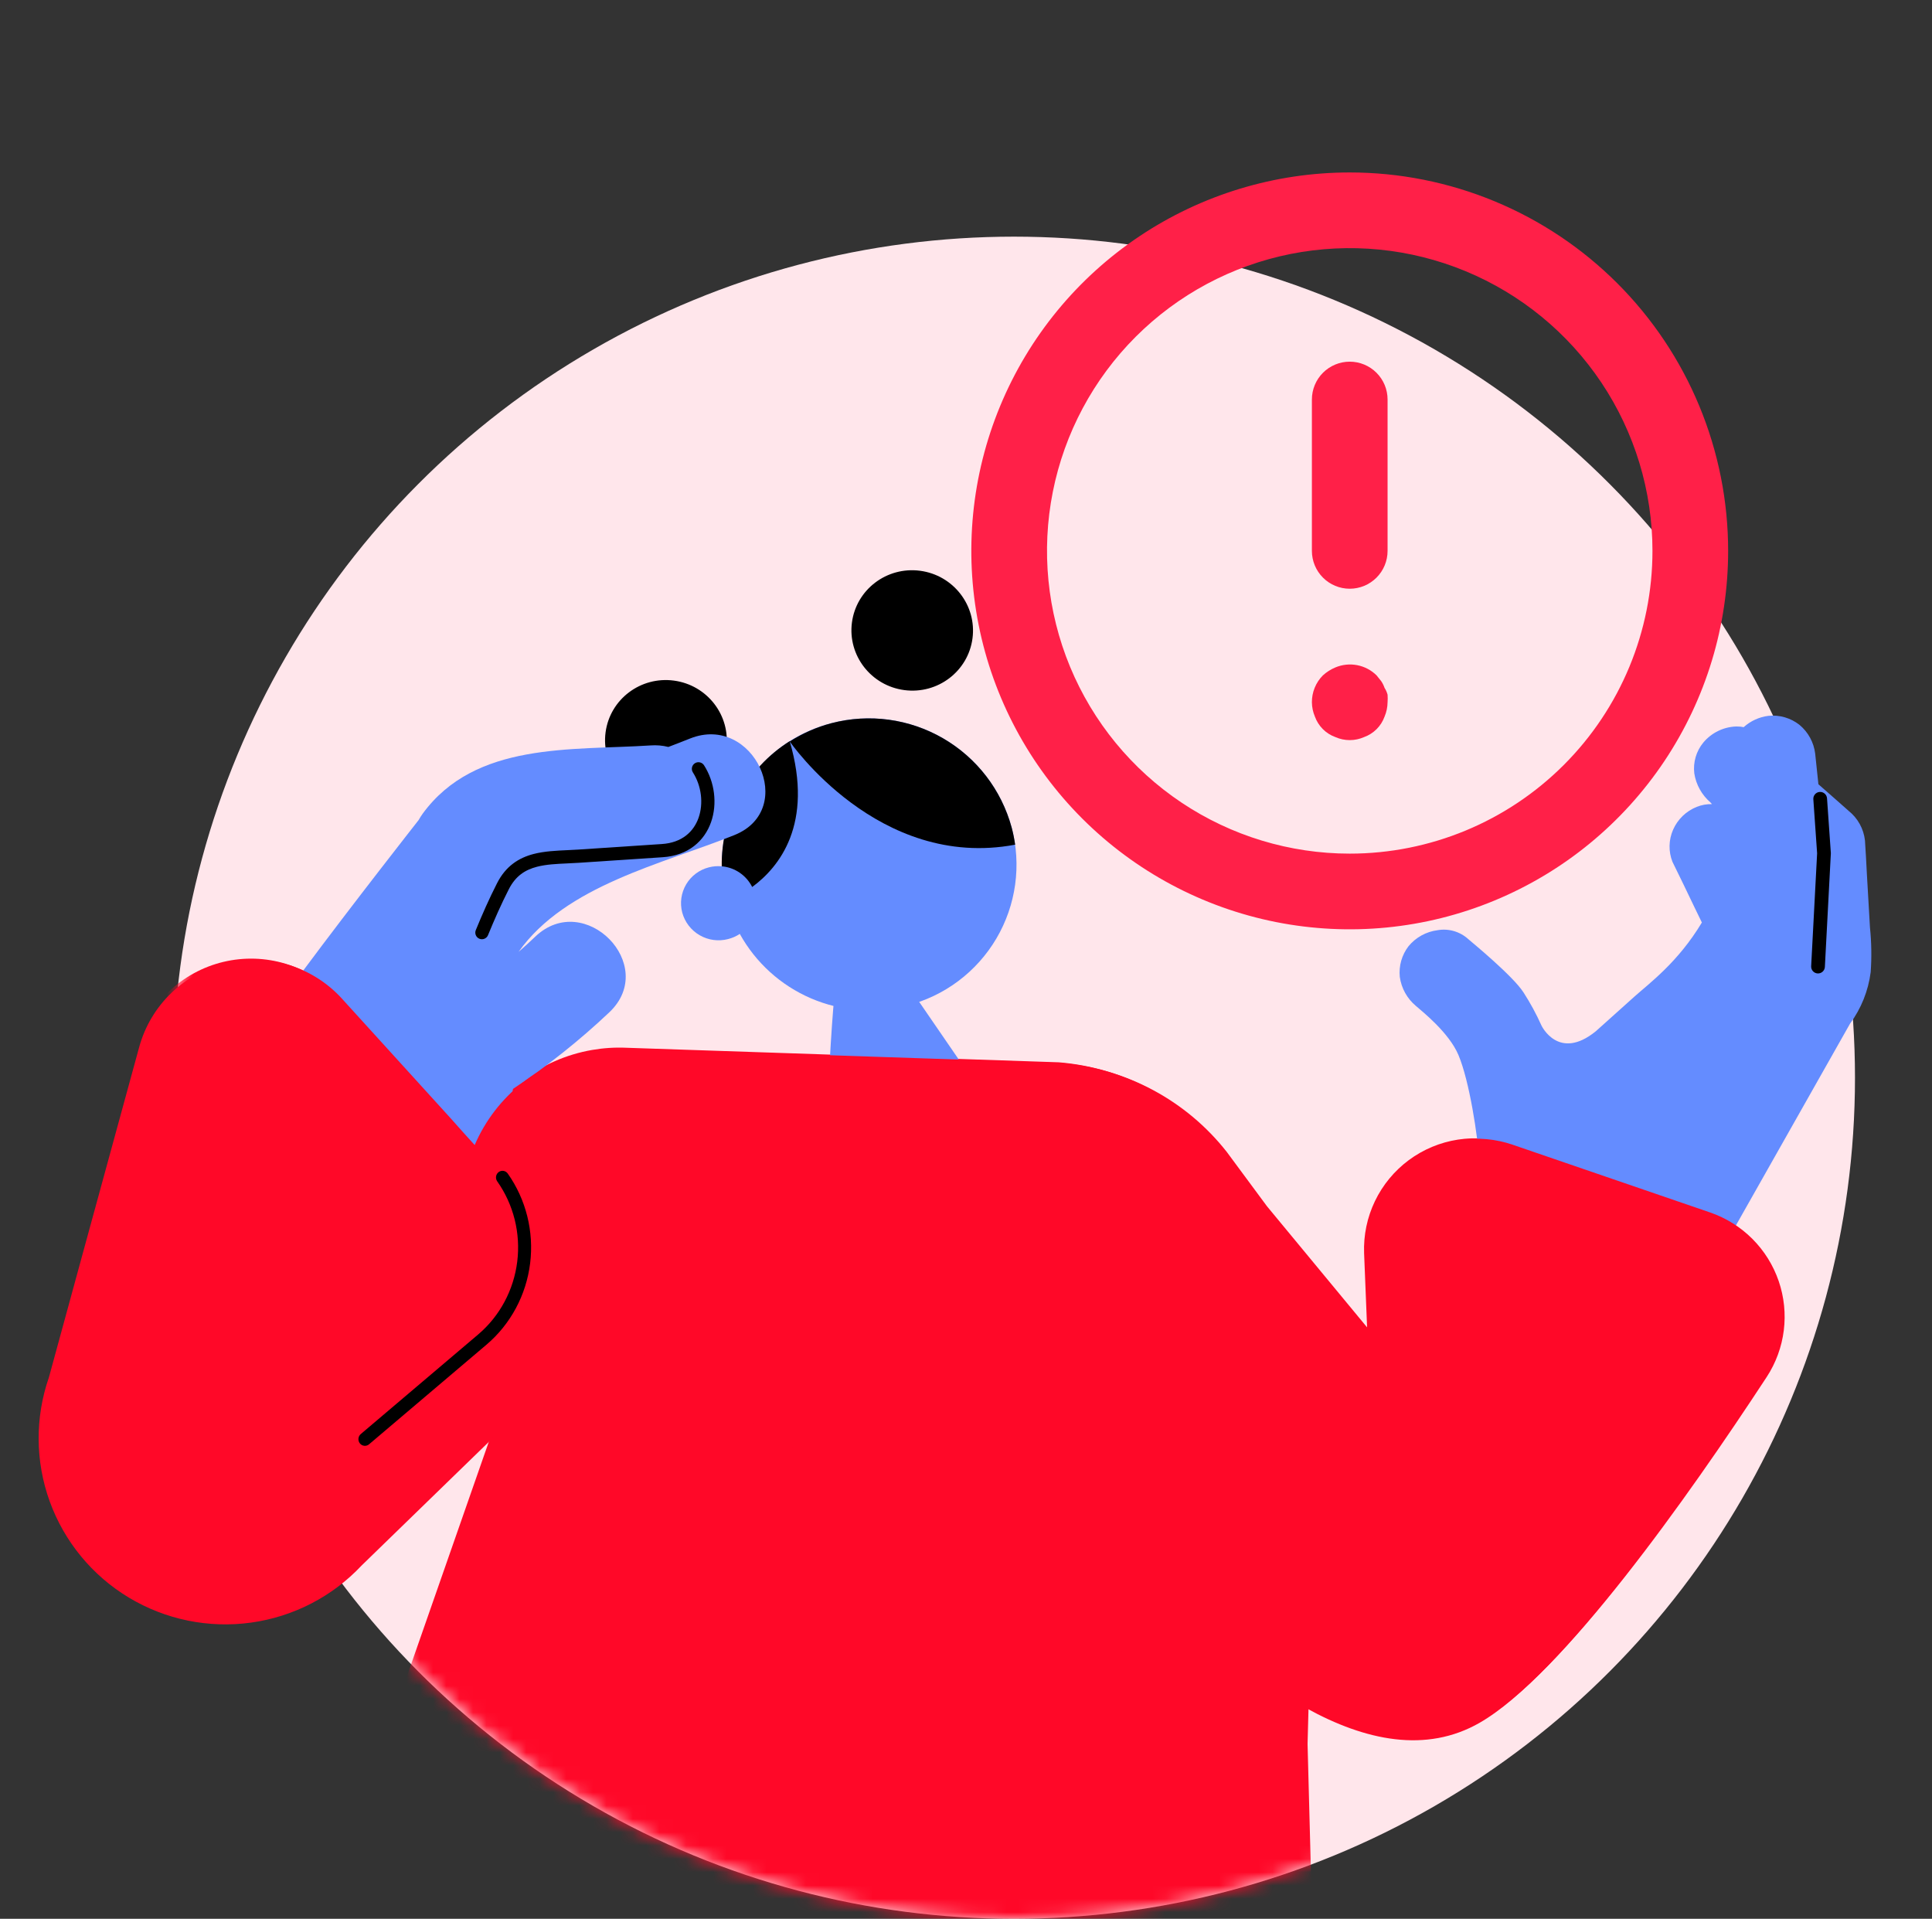 <svg width="145" height="144" viewBox="0 0 145 144" fill="none" xmlns="http://www.w3.org/2000/svg">
<rect x="0" y="0" width="145" height="144" fill="#333333" stroke="none"/>
<g clip-path="url(#clip0)">
<circle cx="76.1" cy="80.88" r="63.12" fill="#FFE6EB"/>
<mask id="mask0" mask-type="alpha" maskUnits="userSpaceOnUse" x="12" y="17" width="128" height="127">
<circle cx="76.1" cy="80.88" r="63.12" fill="#FFE6EB"/>
</mask>
<g mask="url(#mask0)">
<path d="M53.207 65.09C53.522 65.009 53.848 64.983 54.171 65.013C54.14 62.558 54.935 60.163 56.429 58.214C57.923 56.266 60.029 54.876 62.409 54.27C65.24 53.532 68.248 53.941 70.779 55.408C73.311 56.875 75.161 59.281 75.929 62.105C76.297 63.499 76.386 64.953 76.189 66.382C75.992 67.811 75.513 69.187 74.781 70.43C74.049 71.673 73.077 72.758 71.923 73.624C70.769 74.489 69.454 75.116 68.055 75.469C65.665 76.09 63.136 75.898 60.867 74.923C58.599 73.949 56.718 72.247 55.523 70.086C55.255 70.265 54.957 70.396 54.644 70.474C53.923 70.663 53.156 70.56 52.511 70.186C51.866 69.812 51.395 69.199 51.201 68.479C51.109 68.125 51.087 67.756 51.138 67.393C51.189 67.031 51.312 66.682 51.498 66.367C51.684 66.052 51.931 65.777 52.225 65.558C52.518 65.339 52.852 65.18 53.207 65.09Z" fill="#648CFF"/>
<path d="M62.408 54.27C65.24 53.532 68.248 53.941 70.779 55.408C73.311 56.875 75.161 59.281 75.928 62.105C76.041 62.527 76.127 62.957 76.188 63.39C65.921 65.327 59.299 55.672 59.268 55.645C60.237 55.027 61.297 54.563 62.408 54.27Z" fill="black"/>
<path d="M54.168 65.013C54.142 63.142 54.598 61.295 55.491 59.651C56.384 58.006 57.685 56.619 59.268 55.622C61.096 61.861 58.463 65.091 56.453 66.566C56.236 66.134 55.913 65.764 55.513 65.492C55.113 65.22 54.65 65.055 54.168 65.013Z" fill="black"/>
<path d="M54.51 56.166C54.84 53.689 53.081 51.411 50.579 51.077C48.077 50.742 45.781 52.479 45.45 54.955C45.119 57.431 46.879 59.71 49.381 60.044C51.883 60.378 54.179 58.642 54.51 56.166Z" fill="black"/>
<path d="M72.988 47.906C73.312 45.433 71.55 43.162 69.052 42.834C66.553 42.506 64.264 44.245 63.939 46.718C63.615 49.191 65.377 51.462 67.876 51.79C70.374 52.118 72.663 50.38 72.988 47.906Z" fill="black"/>
<path d="M128.236 90.989L113.393 85.881C112.116 85.441 110.752 85.319 109.418 85.524C108.084 85.73 106.82 86.258 105.735 87.061C104.651 87.865 103.778 88.921 103.193 90.138C102.608 91.354 102.329 92.695 102.378 94.044L102.611 99.826L94.939 90.518L91.914 86.417C90.412 84.501 88.53 82.917 86.386 81.765C84.242 80.613 81.882 79.917 79.456 79.722L47.023 78.631C46.161 78.592 45.298 78.647 44.449 78.794C42.471 79.133 40.61 79.961 39.034 81.203C37.458 82.445 36.219 84.062 35.428 85.906L34.605 84.993L33.613 83.877L25.45 74.867C24.375 73.683 23.003 72.81 21.475 72.339C19.948 71.867 18.322 71.815 16.768 72.186C15.213 72.557 13.787 73.34 12.637 74.45C11.488 75.561 10.659 76.96 10.235 78.502C7.314 89.194 3.912 101.716 3.45 103.402C2.397 106.438 2.418 109.744 3.51 112.766C4.603 115.788 6.7 118.344 9.45 120.005C12.201 121.666 15.439 122.332 18.622 121.892C21.806 121.452 24.741 119.931 26.938 117.586L36.747 108.024L28.569 131.447L98.899 159.839L98.064 128.203C102.472 130.634 107.035 131.591 111.047 129.29C117.152 125.788 126.515 112.512 132.476 103.382C133.165 102.324 133.603 101.124 133.759 99.871C133.915 98.619 133.784 97.347 133.375 96.153C132.966 94.959 132.291 93.873 131.401 92.978C130.51 92.084 129.428 91.403 128.236 90.989Z" fill="#FF0828"/>
<path d="M51.794 55.421C51.254 55.639 50.708 55.847 50.163 56.056C49.724 55.946 49.27 55.907 48.819 55.942C42.868 56.328 35.682 55.659 31.729 61.055C31.62 61.208 31.516 61.367 31.412 61.551C31.412 61.551 26.453 67.864 22.738 72.863C23.755 73.365 24.668 74.057 25.426 74.901L36.485 87.116C37.558 85.494 38.247 83.648 38.499 81.72C41.072 80.011 43.494 78.085 45.739 75.962C49.449 72.431 43.874 66.768 40.175 70.289C39.768 70.681 39.347 71.062 38.92 71.434C42.456 66.445 49.682 64.849 55.127 62.666C59.908 60.727 56.541 53.532 51.794 55.421Z" fill="#648CFF"/>
<path fill-rule="evenodd" clip-rule="evenodd" d="M52.153 57.279C52.383 57.132 52.69 57.199 52.838 57.43C53.641 58.684 53.848 60.322 53.367 61.695C52.874 63.101 51.666 64.207 49.735 64.332C49.735 64.332 49.735 64.332 49.735 64.332L43.467 64.748C43.161 64.768 42.866 64.782 42.58 64.795C41.751 64.833 40.999 64.868 40.306 65.046C39.427 65.273 38.699 65.723 38.183 66.743L38.182 66.745C37.62 67.85 37.11 68.997 36.627 70.179C36.524 70.432 36.234 70.554 35.981 70.45C35.727 70.347 35.606 70.057 35.709 69.804C36.199 68.605 36.72 67.431 37.298 66.295C37.963 64.98 38.95 64.372 40.058 64.086C40.861 63.879 41.76 63.838 42.616 63.799C42.883 63.787 43.147 63.775 43.401 63.758C43.401 63.758 43.401 63.758 43.401 63.758L49.67 63.342C51.191 63.243 52.065 62.41 52.431 61.367C52.807 60.292 52.647 58.972 52.002 57.965C51.855 57.734 51.922 57.427 52.153 57.279Z" fill="black"/>
</g>
<path d="M62.831 73.21C62.28 75.708 61.819 90.381 61.819 90.381L78.434 88.944L67.2 72.584L62.831 73.21Z" fill="#648CFF"/>
<path d="M135.052 54.396C134.392 53.878 133.557 53.636 132.722 53.72C132.03 53.808 131.382 54.105 130.863 54.572C130.68 54.532 130.492 54.515 130.305 54.519C129.833 54.535 129.369 54.651 128.945 54.858C128.52 55.065 128.144 55.359 127.841 55.721C127.575 56.042 127.377 56.414 127.261 56.814C127.144 57.214 127.11 57.633 127.161 58.047C127.294 58.888 127.72 59.655 128.364 60.212L128.484 60.346C128.095 60.337 127.708 60.406 127.347 60.551C126.549 60.868 125.908 61.487 125.565 62.275C125.4 62.652 125.311 63.058 125.303 63.47C125.295 63.882 125.369 64.291 125.52 64.675C126.081 65.814 126.635 66.958 127.183 68.108C127.367 68.483 127.544 68.857 127.728 69.231C125.936 72.223 123.765 73.805 122.65 74.806L119.772 77.389C116.973 79.666 115.693 76.968 115.693 76.968C115.305 76.102 114.852 75.267 114.337 74.47C113.546 73.243 110.54 70.772 110.209 70.488C109.9 70.204 109.529 69.994 109.125 69.876C108.722 69.758 108.297 69.735 107.883 69.809C107.034 69.919 106.259 70.347 105.714 71.008C105.207 71.666 104.972 72.494 105.057 73.32C105.178 74.166 105.606 74.937 106.26 75.486C106.72 75.89 108.741 77.479 109.456 79.169C110.287 81.129 110.923 85.353 111.013 87.071C111.103 88.79 111.006 90.586 111.002 92.339L110.999 93.546C111.129 94.388 111.556 95.156 112.202 95.711C112.862 96.228 113.694 96.471 114.528 96.391C115.185 96.304 115.804 96.029 116.31 95.601L122.718 97.931L127.182 97.446L138.847 76.825C139.685 75.689 140.219 74.357 140.398 72.956C140.477 71.843 140.459 70.724 140.345 69.614L140.117 65.667C140.069 64.804 140.031 63.938 139.969 63.074C139.871 62.2 139.43 61.401 138.743 60.853L138.531 60.663C138.211 60.383 137.89 60.103 137.57 59.816L136.474 58.856L136.233 56.56C136.131 55.714 135.708 54.94 135.052 54.396Z" fill="#648CFF"/>
<path fill-rule="evenodd" clip-rule="evenodd" d="M136.571 59.432C136.855 59.413 137.101 59.627 137.121 59.91L137.409 64.03L136.96 72.566C136.945 72.85 136.702 73.068 136.418 73.053C136.134 73.038 135.916 72.796 135.931 72.512L136.378 64.039L136.094 59.982C136.074 59.698 136.288 59.452 136.571 59.432Z" fill="black"/>
<path d="M128.358 90.994L113.527 85.907C112.252 85.469 110.889 85.347 109.555 85.552C108.222 85.756 106.959 86.282 105.876 87.082C104.792 87.883 103.92 88.934 103.336 90.146C102.751 91.358 102.472 92.693 102.521 94.037L102.754 99.796L95.088 90.525L92.066 86.44C90.565 84.532 88.684 82.955 86.542 81.808C84.4 80.66 82.042 79.967 79.618 79.772L47.211 78.686C46.35 78.647 45.488 78.701 44.639 78.849C42.663 79.186 40.803 80.01 39.229 81.247C37.654 82.484 36.416 84.095 35.626 85.931L34.803 85.023L33.812 83.911L25.656 74.937C24.582 73.758 23.21 72.889 21.684 72.419C20.159 71.95 18.534 71.897 16.981 72.267C15.427 72.637 14.002 73.416 12.854 74.522C11.706 75.629 10.877 77.022 10.453 78.557C7.535 89.206 4.135 101.678 3.674 103.357C2.622 106.381 2.643 109.673 3.734 112.683C4.826 115.693 6.921 118.238 9.669 119.893C12.418 121.547 15.653 122.211 18.834 121.772C22.015 121.334 24.948 119.82 27.142 117.483L36.944 107.96L47.211 100.971L98.091 132.504L98.21 128.058C102.615 130.478 107.174 131.432 111.183 129.14C117.283 125.653 126.638 112.43 132.595 103.337C133.283 102.284 133.721 101.088 133.877 99.84C134.032 98.593 133.901 97.326 133.493 96.137C133.084 94.948 132.41 93.866 131.52 92.975C130.631 92.084 129.549 91.407 128.358 90.994Z" fill="#FF0828"/>
<path fill-rule="evenodd" clip-rule="evenodd" d="M37.427 87.959C37.645 87.797 37.95 87.848 38.108 88.071C39.482 90.018 40.082 92.427 39.787 94.81C39.492 97.193 38.323 99.372 36.518 100.907L27.699 108.389C27.491 108.565 27.184 108.536 27.012 108.324C26.84 108.112 26.869 107.797 27.076 107.621L35.895 100.14C35.895 100.14 35.894 100.14 35.895 100.14C37.51 98.766 38.555 96.816 38.819 94.684C39.084 92.552 38.547 90.397 37.317 88.655C37.16 88.432 37.209 88.12 37.427 87.959Z" fill="black"/>
<path d="M101.3 27.142C100.547 27.142 99.824 27.441 99.292 27.974C98.759 28.506 98.46 29.229 98.46 29.982V41.342C98.46 42.095 98.759 42.818 99.292 43.35C99.824 43.883 100.547 44.182 101.3 44.182C102.053 44.182 102.775 43.883 103.308 43.35C103.841 42.818 104.14 42.095 104.14 41.342V29.982C104.14 29.229 103.841 28.506 103.308 27.974C102.775 27.441 102.053 27.142 101.3 27.142ZM103.913 51.623C103.851 51.442 103.765 51.27 103.657 51.112L103.316 50.686C102.917 50.291 102.41 50.025 101.859 49.918C101.308 49.812 100.738 49.872 100.221 50.089C99.876 50.233 99.56 50.435 99.284 50.686C99.02 50.951 98.812 51.266 98.671 51.612C98.529 51.958 98.458 52.328 98.46 52.702C98.464 53.073 98.542 53.44 98.687 53.781C98.815 54.134 99.018 54.454 99.283 54.719C99.548 54.984 99.868 55.187 100.221 55.315C100.561 55.465 100.928 55.543 101.3 55.543C101.672 55.543 102.039 55.465 102.379 55.315C102.732 55.187 103.052 54.984 103.317 54.719C103.582 54.454 103.785 54.134 103.913 53.781C104.058 53.44 104.135 53.073 104.14 52.702C104.154 52.513 104.154 52.323 104.14 52.134C104.091 51.953 104.014 51.78 103.913 51.623ZM101.3 12.942C95.683 12.942 90.192 14.608 85.522 17.728C80.851 20.849 77.211 25.284 75.062 30.474C72.912 35.663 72.35 41.373 73.446 46.883C74.541 52.392 77.246 57.452 81.218 61.424C85.19 65.396 90.25 68.1 95.759 69.196C101.268 70.292 106.979 69.73 112.168 67.58C117.358 65.431 121.793 61.791 124.914 57.12C128.034 52.45 129.7 46.959 129.7 41.342C129.7 37.612 128.965 33.919 127.538 30.474C126.111 27.028 124.019 23.897 121.382 21.26C118.745 18.623 115.614 16.531 112.168 15.104C108.722 13.677 105.029 12.942 101.3 12.942ZM101.3 64.062C96.806 64.062 92.414 62.73 88.677 60.233C84.941 57.736 82.029 54.188 80.309 50.037C78.59 45.885 78.14 41.317 79.016 36.91C79.893 32.502 82.057 28.454 85.234 25.276C88.412 22.099 92.46 19.935 96.868 19.058C101.275 18.182 105.843 18.632 109.994 20.351C114.146 22.071 117.694 24.983 120.191 28.719C122.687 32.456 124.02 36.848 124.02 41.342C124.02 47.368 121.626 53.147 117.365 57.407C113.105 61.668 107.326 64.062 101.3 64.062Z" fill="#FF2048"/>
</g>
<defs>
<clipPath id="clip0">
<rect width="144" height="144" fill="white" transform="translate(0.5)"/>
</clipPath>
</defs>
</svg>

